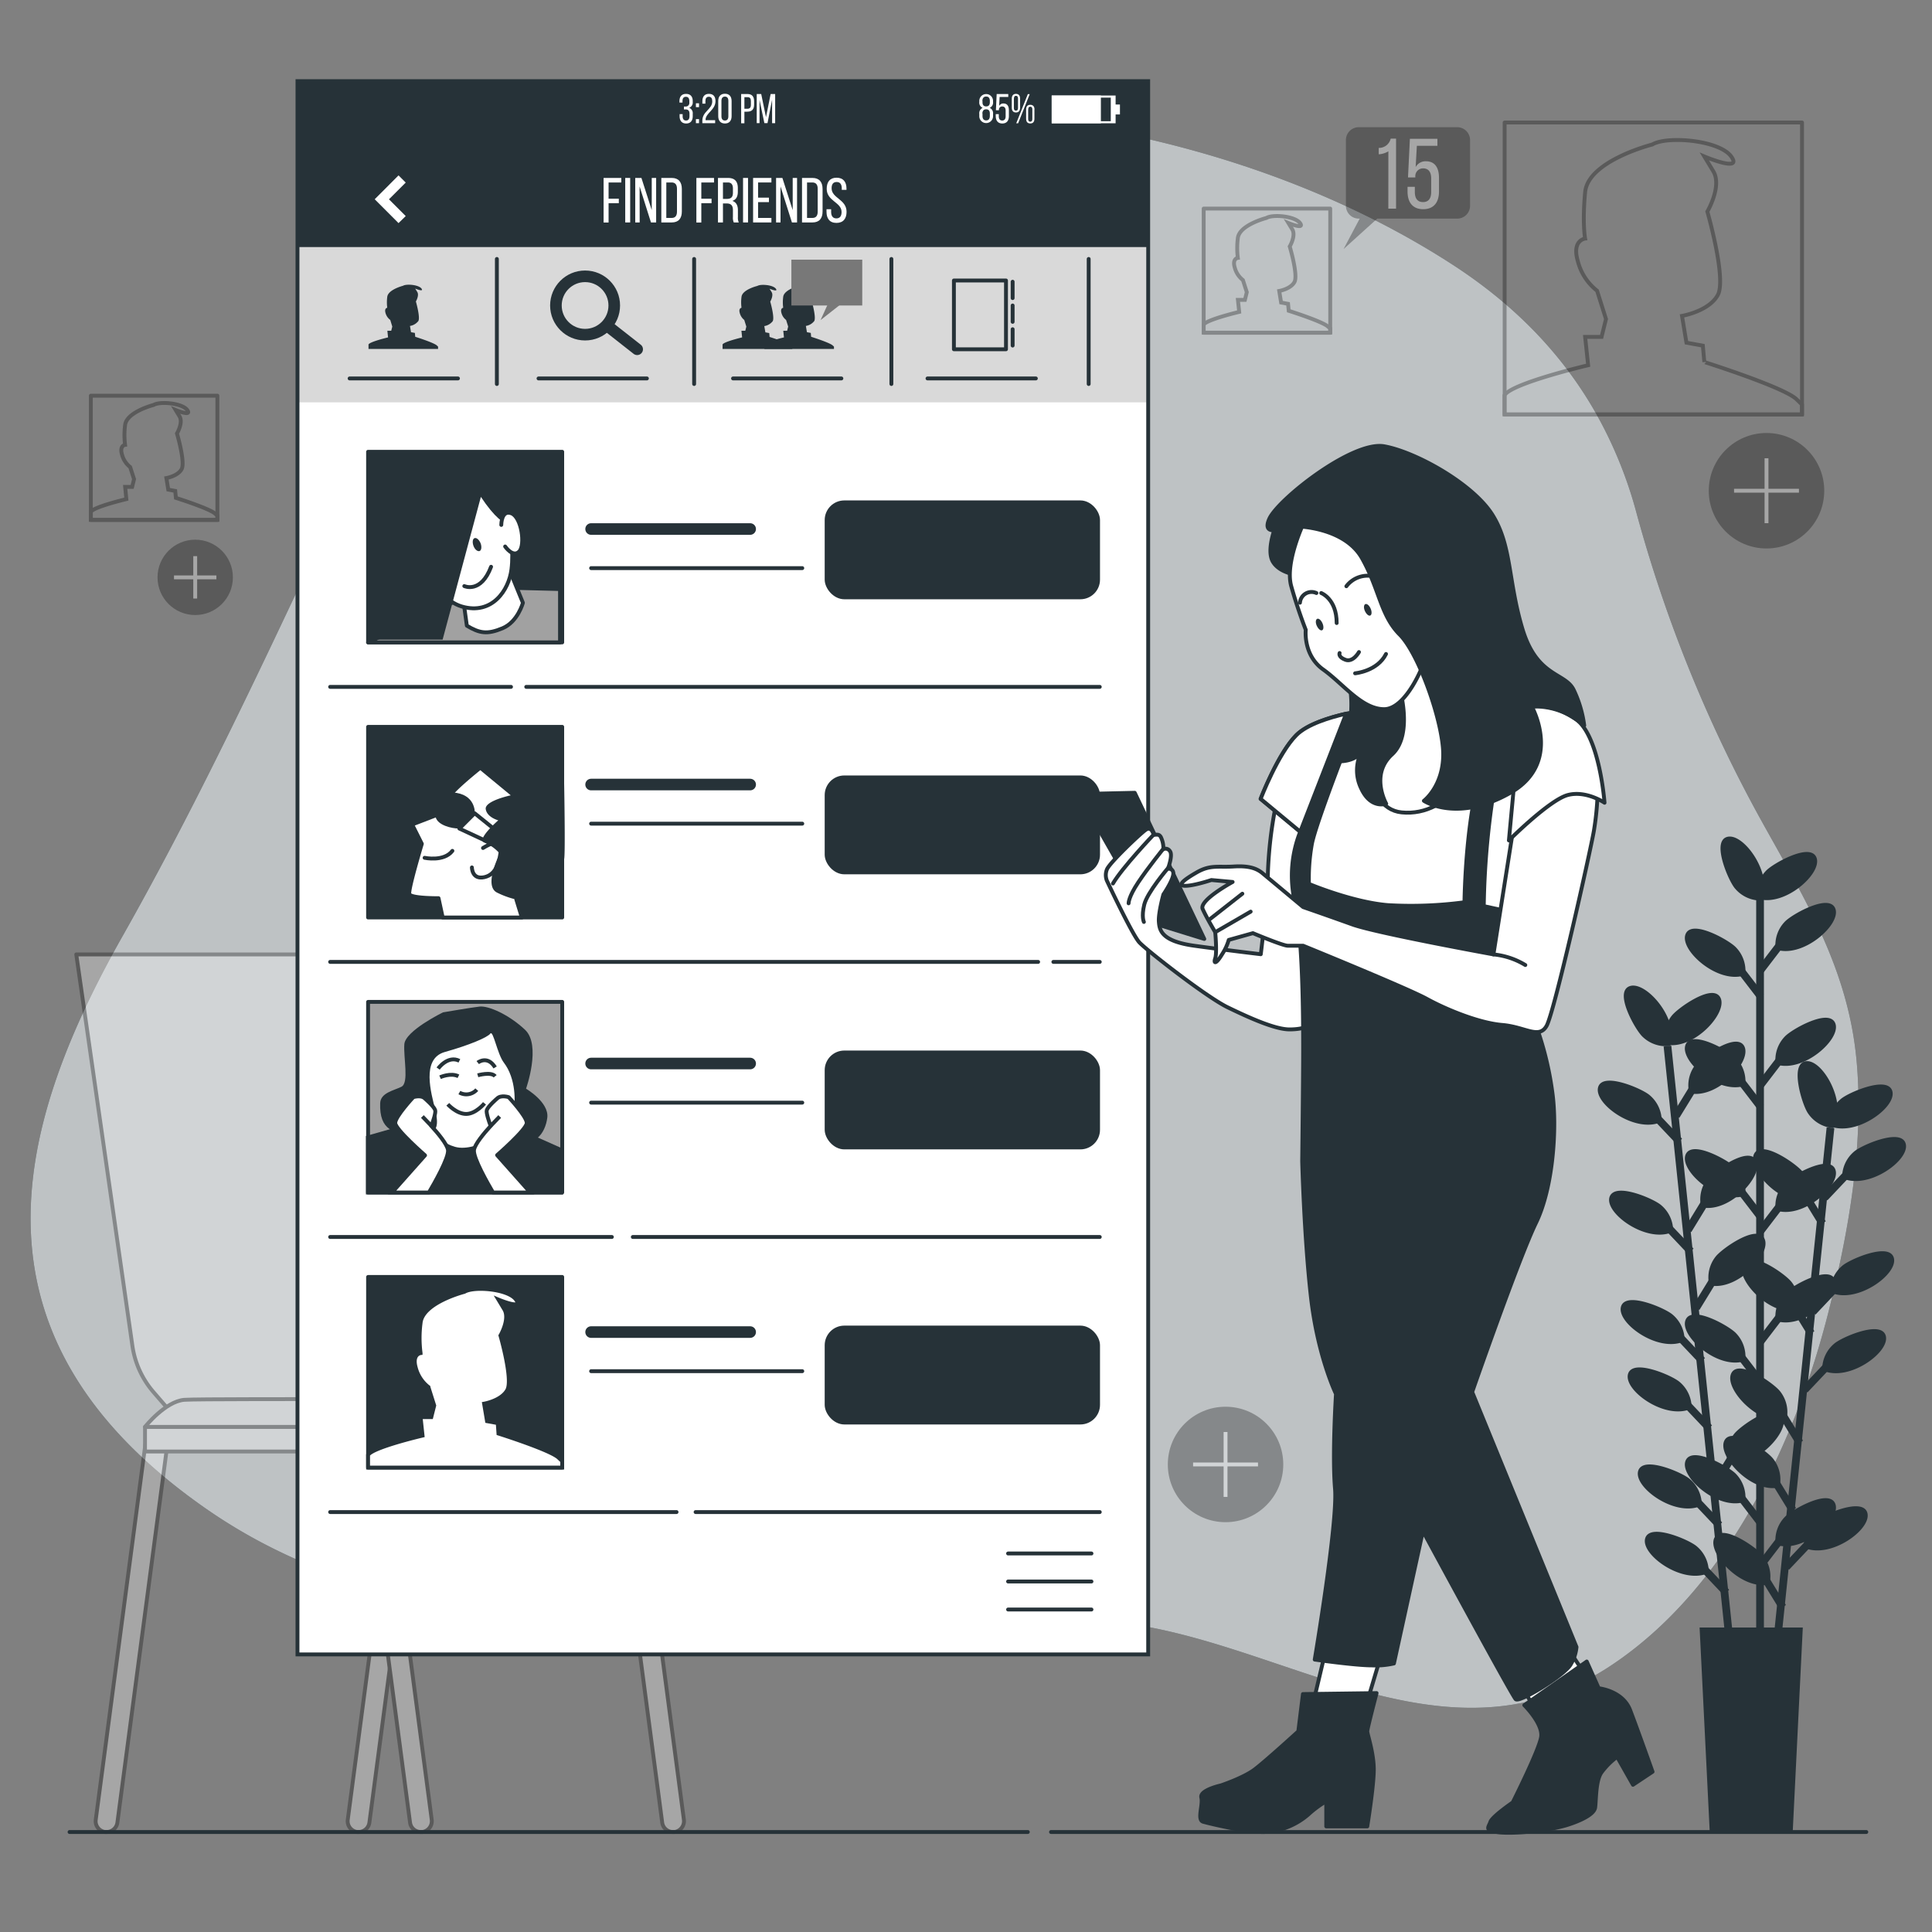<svg xmlns="http://www.w3.org/2000/svg" viewBox="0 0 500 500"><rect x="0" y="0" width="500" height="500" fill="#808080" stroke="none"/><g id="freepik--background-simple--inject-31"><path d="M412.22,105.56C403.33,90.43,390.89,78.05,375.16,68c-52.37-33.63-123.55-45.74-184.74-36.6-43.71,6.53-72.85,36.24-91.5,75-22,45.75-42,91.26-67.1,135.69C3,293-9.87,346,52.67,390c54.12,38.08,122,28.2,184,27,20.56-.4,41.27.28,61.5,4.26,40.2,7.9,79.24,36,118.78,9.76,30.05-19.95,47.75-57.64,56.33-91.78,5.11-20.34,9.13-42.79,7.23-64.39-2.07-23.66-13-41.48-24.21-61.63a359.15,359.15,0,0,1-32.78-80.48A110.36,110.36,0,0,0,412.22,105.56Z" style="fill:#263238"></path><path d="M412.22,105.56C403.33,90.43,390.89,78.05,375.16,68c-52.37-33.63-123.55-45.74-184.74-36.6-43.71,6.53-72.85,36.24-91.5,75-22,45.75-42,91.26-67.1,135.69C3,293-9.87,346,52.67,390c54.12,38.08,122,28.2,184,27,20.56-.4,41.27.28,61.5,4.26,40.2,7.9,79.24,36,118.78,9.76,30.05-19.95,47.75-57.64,56.33-91.78,5.11-20.34,9.13-42.79,7.23-64.39-2.07-23.66-13-41.48-24.21-61.63a359.15,359.15,0,0,1-32.78-80.48A110.36,110.36,0,0,0,412.22,105.56Z" style="fill:#fff;opacity:0.7"></path></g><g id="freepik--Plant--inject-31"><line x1="431.54" y1="270.73" x2="447.54" y2="424.02" style="fill:none;stroke:#263238;stroke-miterlimit:10;stroke-width:2px"></line><line x1="444.96" y1="394.69" x2="437.71" y2="387.03" style="fill:none;stroke:#263238;stroke-miterlimit:10;stroke-width:2px"></line><path d="M439.91,389.32a8.19,8.19,0,0,0-2.89-6.15c-1.86-1.66-11.66-5.78-12.59-2.33C423.42,384.59,433.45,392,439.91,389.32Z" style="fill:#263238;stroke:#263238;stroke-miterlimit:10"></path><line x1="439.91" y1="389.32" x2="430.58" y2="383.51" style="fill:none;stroke:#263238;stroke-miterlimit:10;stroke-width:0.5px"></line><line x1="446.78" y1="412.12" x2="439.52" y2="404.46" style="fill:none;stroke:#263238;stroke-miterlimit:10;stroke-width:2px"></line><path d="M441.73,406.75a8.2,8.2,0,0,0-2.89-6.15c-1.86-1.66-11.66-5.78-12.59-2.33C425.24,402,435.27,409.39,441.73,406.75Z" style="fill:#263238;stroke:#263238;stroke-miterlimit:10"></path><line x1="441.73" y1="406.75" x2="432.4" y2="400.94" style="fill:none;stroke:#263238;stroke-miterlimit:10;stroke-width:0.5px"></line><line x1="440.52" y1="352.15" x2="433.27" y2="344.49" style="fill:none;stroke:#263238;stroke-miterlimit:10;stroke-width:2px"></line><path d="M435.47,346.78a8.19,8.19,0,0,0-2.89-6.15c-1.86-1.66-11.66-5.78-12.59-2.33C419,342.05,429,349.42,435.47,346.78Z" style="fill:#263238;stroke:#263238;stroke-miterlimit:10"></path><line x1="435.47" y1="346.78" x2="426.14" y2="340.97" style="fill:none;stroke:#263238;stroke-miterlimit:10;stroke-width:0.5px"></line><line x1="442.34" y1="369.58" x2="435.09" y2="361.92" style="fill:none;stroke:#263238;stroke-miterlimit:10;stroke-width:2px"></line><path d="M437.29,364.21a8.2,8.2,0,0,0-2.89-6.15c-1.86-1.66-11.66-5.78-12.59-2.33C420.8,359.48,430.83,366.85,437.29,364.21Z" style="fill:#263238;stroke:#263238;stroke-miterlimit:10"></path><line x1="437.29" y1="364.21" x2="427.96" y2="358.4" style="fill:none;stroke:#263238;stroke-miterlimit:10;stroke-width:0.5px"></line><line x1="437.56" y1="323.83" x2="430.31" y2="316.17" style="fill:none;stroke:#263238;stroke-miterlimit:10;stroke-width:2px"></line><path d="M432.51,318.46a8.2,8.2,0,0,0-2.88-6.15C427.77,310.65,418,306.53,417,310,416,313.73,426.06,321.1,432.51,318.46Z" style="fill:#263238;stroke:#263238;stroke-miterlimit:10"></path><line x1="432.51" y1="318.46" x2="423.19" y2="312.65" style="fill:none;stroke:#263238;stroke-miterlimit:10;stroke-width:0.5px"></line><line x1="434.59" y1="295.39" x2="427.34" y2="287.73" style="fill:none;stroke:#263238;stroke-miterlimit:10;stroke-width:2px"></line><path d="M429.55,290a8.23,8.23,0,0,0-2.89-6.15c-1.86-1.66-11.66-5.79-12.59-2.34C413.06,285.29,423.09,292.66,429.55,290Z" style="fill:#263238;stroke:#263238;stroke-miterlimit:10"></path><line x1="429.55" y1="290.02" x2="420.22" y2="284.21" style="fill:none;stroke:#263238;stroke-miterlimit:10;stroke-width:0.5px"></line><line x1="443.74" y1="384.37" x2="449.25" y2="375.38" style="fill:none;stroke:#263238;stroke-miterlimit:10;stroke-width:2px"></line><path d="M447.57,378.08a8.2,8.2,0,0,1,1.56-6.61c1.47-2,10.21-8.07,11.83-4.89C462.72,370.05,454.43,379.33,447.57,378.08Z" style="fill:#263238;stroke:#263238;stroke-miterlimit:10"></path><line x1="447.57" y1="378.08" x2="455.97" y2="370.05" style="fill:none;stroke:#263238;stroke-miterlimit:10;stroke-width:0.5px"></line><line x1="438.95" y1="338.5" x2="444.47" y2="329.5" style="fill:none;stroke:#263238;stroke-miterlimit:10;stroke-width:2px"></line><path d="M442.78,332.2a8.2,8.2,0,0,1,1.56-6.61c1.48-2,10.21-8.07,11.83-4.88C457.94,324.17,449.65,333.45,442.78,332.2Z" style="fill:#263238;stroke:#263238;stroke-miterlimit:10"></path><line x1="442.78" y1="332.2" x2="451.18" y2="324.18" style="fill:none;stroke:#263238;stroke-miterlimit:10;stroke-width:0.5px"></line><line x1="436.85" y1="318.34" x2="442.36" y2="309.34" style="fill:none;stroke:#263238;stroke-miterlimit:10;stroke-width:2px"></line><path d="M440.68,312a8.22,8.22,0,0,1,1.55-6.61c1.48-2,10.22-8.07,11.84-4.88C455.83,304,447.54,313.29,440.68,312Z" style="fill:#263238;stroke:#263238;stroke-miterlimit:10"></path><line x1="440.68" y1="312.04" x2="449.08" y2="304.02" style="fill:none;stroke:#263238;stroke-miterlimit:10;stroke-width:0.5px"></line><line x1="433.76" y1="288.78" x2="439.28" y2="279.79" style="fill:none;stroke:#263238;stroke-miterlimit:10;stroke-width:2px"></line><path d="M437.59,282.49a8.23,8.23,0,0,1,1.56-6.62c1.48-2,10.21-8.06,11.83-4.88C452.75,274.45,444.46,283.74,437.59,282.49Z" style="fill:#263238;stroke:#263238;stroke-miterlimit:10"></path><line x1="437.59" y1="282.49" x2="445.99" y2="274.46" style="fill:none;stroke:#263238;stroke-miterlimit:10;stroke-width:0.5px"></line><path d="M431.4,269.88a8.2,8.2,0,0,1,1.56-6.61c1.48-2,10.21-8.07,11.83-4.88C446.56,261.85,438.27,271.13,431.4,269.88Z" style="fill:#263238;stroke:#263238;stroke-miterlimit:10"></path><line x1="431.4" y1="269.88" x2="439.8" y2="261.86" style="fill:none;stroke:#263238;stroke-miterlimit:10;stroke-width:0.5px"></line><path d="M431.89,270.23a8.22,8.22,0,0,1-6.41-2.24c-1.85-1.68-7-11-3.62-12.28C425.49,254.32,433.85,263.53,431.89,270.23Z" style="fill:#263238;stroke:#263238;stroke-miterlimit:10"></path><line x1="431.89" y1="270.23" x2="424.79" y2="261.04" style="fill:none;stroke:#263238;stroke-miterlimit:10;stroke-width:0.5px"></line><line x1="473.73" y1="291.84" x2="457.82" y2="445.14" style="fill:none;stroke:#263238;stroke-miterlimit:10;stroke-width:2px"></line><line x1="461.34" y1="415.9" x2="455.82" y2="406.92" style="fill:none;stroke:#263238;stroke-miterlimit:10;stroke-width:2px"></line><path d="M457.51,409.61A8.2,8.2,0,0,0,456,403c-1.48-2-10.22-8.06-11.84-4.87C442.35,401.59,450.64,410.87,457.51,409.61Z" style="fill:#263238;stroke:#263238;stroke-miterlimit:10"></path><line x1="457.51" y1="409.61" x2="449.58" y2="402.01" style="fill:none;stroke:#263238;stroke-miterlimit:10;stroke-width:0.5px"></line><line x1="465.76" y1="373.36" x2="460.24" y2="364.37" style="fill:none;stroke:#263238;stroke-miterlimit:10;stroke-width:2px"></line><path d="M461.92,367.07a8.2,8.2,0,0,0-1.56-6.61c-1.48-2-10.22-8.06-11.84-4.88C446.76,359.05,455.06,368.32,461.92,367.07Z" style="fill:#263238;stroke:#263238;stroke-miterlimit:10"></path><line x1="461.92" y1="367.07" x2="453.99" y2="359.46" style="fill:none;stroke:#263238;stroke-miterlimit:10;stroke-width:0.5px"></line><line x1="463.95" y1="390.8" x2="458.43" y2="381.81" style="fill:none;stroke:#263238;stroke-miterlimit:10;stroke-width:2px"></line><path d="M460.11,384.51a8.22,8.22,0,0,0-1.56-6.62c-1.48-2-10.21-8.06-11.83-4.87C445,376.48,453.25,385.76,460.11,384.51Z" style="fill:#263238;stroke:#263238;stroke-miterlimit:10"></path><line x1="460.11" y1="384.51" x2="452.18" y2="376.9" style="fill:none;stroke:#263238;stroke-miterlimit:10;stroke-width:0.5px"></line><line x1="468.7" y1="345.04" x2="463.18" y2="336.05" style="fill:none;stroke:#263238;stroke-miterlimit:10;stroke-width:2px"></line><path d="M464.86,338.75a8.2,8.2,0,0,0-1.56-6.61c-1.48-2-10.22-8.06-11.84-4.88C449.7,330.73,458,340,464.86,338.75Z" style="fill:#263238;stroke:#263238;stroke-miterlimit:10"></path><line x1="464.86" y1="338.75" x2="456.93" y2="331.14" style="fill:none;stroke:#263238;stroke-miterlimit:10;stroke-width:0.5px"></line><line x1="471.65" y1="316.6" x2="466.13" y2="307.61" style="fill:none;stroke:#263238;stroke-miterlimit:10;stroke-width:2px"></line><path d="M467.81,310.31a8.22,8.22,0,0,0-1.56-6.62c-1.48-2-10.22-8.06-11.84-4.87C452.65,302.28,461,311.56,467.81,310.31Z" style="fill:#263238;stroke:#263238;stroke-miterlimit:10"></path><line x1="467.81" y1="310.31" x2="459.88" y2="302.7" style="fill:none;stroke:#263238;stroke-miterlimit:10;stroke-width:0.5px"></line><line x1="462.27" y1="405.56" x2="469.52" y2="397.9" style="fill:none;stroke:#263238;stroke-miterlimit:10;stroke-width:2px"></line><path d="M467.32,400.19A8.2,8.2,0,0,1,470.2,394c1.86-1.67,11.66-5.79,12.59-2.34C483.8,395.45,473.78,402.83,467.32,400.19Z" style="fill:#263238;stroke:#263238;stroke-miterlimit:10"></path><line x1="467.32" y1="400.19" x2="477.19" y2="394.07" style="fill:none;stroke:#263238;stroke-miterlimit:10;stroke-width:0.5px"></line><line x1="467.03" y1="359.68" x2="474.28" y2="352.02" style="fill:none;stroke:#263238;stroke-miterlimit:10;stroke-width:2px"></line><path d="M472.08,354.31a8.2,8.2,0,0,1,2.88-6.15c1.86-1.66,11.66-5.79,12.59-2.34C488.56,349.57,478.54,357,472.08,354.31Z" style="fill:#263238;stroke:#263238;stroke-miterlimit:10"></path><line x1="472.08" y1="354.31" x2="481.95" y2="348.19" style="fill:none;stroke:#263238;stroke-miterlimit:10;stroke-width:0.5px"></line><line x1="469.13" y1="339.52" x2="476.37" y2="331.85" style="fill:none;stroke:#263238;stroke-miterlimit:10;stroke-width:2px"></line><path d="M474.17,334.15a8.2,8.2,0,0,1,2.88-6.15c1.86-1.67,11.66-5.79,12.59-2.34C490.65,329.41,480.63,336.79,474.17,334.15Z" style="fill:#263238;stroke:#263238;stroke-miterlimit:10"></path><line x1="474.17" y1="334.15" x2="484.04" y2="328.03" style="fill:none;stroke:#263238;stroke-miterlimit:10;stroke-width:0.5px"></line><line x1="472.19" y1="309.96" x2="479.44" y2="302.3" style="fill:none;stroke:#263238;stroke-miterlimit:10;stroke-width:2px"></line><path d="M477.24,304.59a8.21,8.21,0,0,1,2.88-6.15c1.86-1.66,11.66-5.79,12.59-2.34C493.72,299.85,483.7,307.23,477.24,304.59Z" style="fill:#263238;stroke:#263238;stroke-miterlimit:10"></path><line x1="477.24" y1="304.59" x2="487.11" y2="298.47" style="fill:none;stroke:#263238;stroke-miterlimit:10;stroke-width:0.5px"></line><path d="M473.78,291a8.21,8.21,0,0,1,2.88-6.15c1.86-1.66,11.65-5.79,12.59-2.34C490.26,286.24,480.24,293.62,473.78,291Z" style="fill:#263238;stroke:#263238;stroke-miterlimit:10"></path><line x1="473.78" y1="290.98" x2="483.65" y2="284.86" style="fill:none;stroke:#263238;stroke-miterlimit:10;stroke-width:0.5px"></line><path d="M474.18,291.42a8.19,8.19,0,0,1-5.82-3.51c-1.46-2-4.53-12.2-1-12.76C471.19,274.53,477.48,285.28,474.18,291.42Z" style="fill:#263238;stroke:#263238;stroke-miterlimit:10"></path><line x1="474.18" y1="291.42" x2="469.12" y2="280.96" style="fill:none;stroke:#263238;stroke-miterlimit:10;stroke-width:0.5px"></line><line x1="455.5" y1="229.42" x2="455.5" y2="423.28" style="fill:none;stroke:#263238;stroke-miterlimit:10;stroke-width:2px"></line><line x1="455.66" y1="394.13" x2="449.24" y2="385.76" style="fill:none;stroke:#263238;stroke-miterlimit:10;stroke-width:2px"></line><path d="M451.19,388.27a8.21,8.21,0,0,0-2.23-6.42c-1.68-1.85-11-7-12.28-3.63C435.29,381.85,444.5,390.22,451.19,388.27Z" style="fill:#263238;stroke:#263238;stroke-miterlimit:10"></path><line x1="451.19" y1="388.27" x2="442.52" y2="381.52" style="fill:none;stroke:#263238;stroke-miterlimit:10;stroke-width:0.5px"></line><line x1="455.66" y1="357.7" x2="449.24" y2="349.33" style="fill:none;stroke:#263238;stroke-miterlimit:10;stroke-width:2px"></line><path d="M451.19,351.84a8.21,8.21,0,0,0-2.23-6.42c-1.68-1.85-11-7-12.28-3.63C435.29,345.42,444.5,353.79,451.19,351.84Z" style="fill:#263238;stroke:#263238;stroke-miterlimit:10"></path><line x1="451.19" y1="351.84" x2="442.52" y2="345.09" style="fill:none;stroke:#263238;stroke-miterlimit:10;stroke-width:0.5px"></line><line x1="455.66" y1="314.93" x2="449.24" y2="306.56" style="fill:none;stroke:#263238;stroke-miterlimit:10;stroke-width:2px"></line><path d="M451.19,309.07a8.21,8.21,0,0,0-2.23-6.42c-1.68-1.85-11-7-12.28-3.63C435.29,302.65,444.5,311,451.19,309.07Z" style="fill:#263238;stroke:#263238;stroke-miterlimit:10"></path><line x1="451.19" y1="309.07" x2="442.52" y2="302.32" style="fill:none;stroke:#263238;stroke-miterlimit:10;stroke-width:0.5px"></line><line x1="455.66" y1="286.45" x2="449.24" y2="278.08" style="fill:none;stroke:#263238;stroke-miterlimit:10;stroke-width:2px"></line><path d="M451.19,280.59a8.19,8.19,0,0,0-2.23-6.41c-1.68-1.85-11-7-12.28-3.63C435.29,274.18,444.5,282.55,451.19,280.59Z" style="fill:#263238;stroke:#263238;stroke-miterlimit:10"></path><line x1="451.19" y1="280.59" x2="442.52" y2="273.85" style="fill:none;stroke:#263238;stroke-miterlimit:10;stroke-width:0.5px"></line><line x1="455.66" y1="257.86" x2="449.24" y2="249.49" style="fill:none;stroke:#263238;stroke-miterlimit:10;stroke-width:2px"></line><path d="M451.19,252a8.21,8.21,0,0,0-2.23-6.42c-1.68-1.85-11-7-12.28-3.63C435.29,245.58,444.5,254,451.19,252Z" style="fill:#263238;stroke:#263238;stroke-miterlimit:10"></path><line x1="451.19" y1="252" x2="442.52" y2="245.25" style="fill:none;stroke:#263238;stroke-miterlimit:10;stroke-width:0.5px"></line><line x1="455.52" y1="405.25" x2="461.93" y2="396.88" style="fill:none;stroke:#263238;stroke-miterlimit:10;stroke-width:2px"></line><path d="M460,399.39a8.21,8.21,0,0,1,2.23-6.42c1.68-1.84,11-7,12.28-3.62C475.89,393,466.68,401.35,460,399.39Z" style="fill:#263238;stroke:#263238;stroke-miterlimit:10"></path><line x1="459.98" y1="399.39" x2="469.17" y2="392.28" style="fill:none;stroke:#263238;stroke-miterlimit:10;stroke-width:0.5px"></line><line x1="455.52" y1="347.31" x2="461.93" y2="338.94" style="fill:none;stroke:#263238;stroke-miterlimit:10;stroke-width:2px"></line><path d="M460,341.45a8.21,8.21,0,0,1,2.23-6.42c1.68-1.84,11-7,12.28-3.62C475.89,335,466.68,343.41,460,341.45Z" style="fill:#263238;stroke:#263238;stroke-miterlimit:10"></path><line x1="459.98" y1="341.45" x2="469.17" y2="334.34" style="fill:none;stroke:#263238;stroke-miterlimit:10;stroke-width:0.5px"></line><line x1="455.52" y1="318.72" x2="461.93" y2="310.34" style="fill:none;stroke:#263238;stroke-miterlimit:10;stroke-width:2px"></line><path d="M460,312.86a8.21,8.21,0,0,1,2.23-6.42c1.68-1.85,11-7,12.28-3.63C475.89,306.44,466.68,314.81,460,312.86Z" style="fill:#263238;stroke:#263238;stroke-miterlimit:10"></path><line x1="459.98" y1="312.86" x2="469.17" y2="305.74" style="fill:none;stroke:#263238;stroke-miterlimit:10;stroke-width:0.5px"></line><line x1="455.52" y1="280.92" x2="461.93" y2="272.55" style="fill:none;stroke:#263238;stroke-miterlimit:10;stroke-width:2px"></line><path d="M460,275.06a8.21,8.21,0,0,1,2.23-6.42c1.68-1.85,11-7,12.28-3.63C475.89,268.64,466.68,277,460,275.06Z" style="fill:#263238;stroke:#263238;stroke-miterlimit:10"></path><line x1="459.98" y1="275.06" x2="469.17" y2="267.95" style="fill:none;stroke:#263238;stroke-miterlimit:10;stroke-width:0.5px"></line><line x1="455.52" y1="251.2" x2="461.93" y2="242.83" style="fill:none;stroke:#263238;stroke-miterlimit:10;stroke-width:2px"></line><path d="M460,245.34a8.21,8.21,0,0,1,2.23-6.42c1.68-1.84,11-7,12.28-3.62C475.89,238.92,466.68,247.29,460,245.34Z" style="fill:#263238;stroke:#263238;stroke-miterlimit:10"></path><line x1="459.98" y1="245.34" x2="469.17" y2="238.23" style="fill:none;stroke:#263238;stroke-miterlimit:10;stroke-width:0.5px"></line><path d="M455.13,232.16a8.21,8.21,0,0,1,2.23-6.42c1.68-1.84,11-7,12.28-3.62C471,225.74,461.83,234.12,455.13,232.16Z" style="fill:#263238;stroke:#263238;stroke-miterlimit:10"></path><line x1="455.13" y1="232.16" x2="464.32" y2="225.05" style="fill:none;stroke:#263238;stroke-miterlimit:10;stroke-width:0.5px"></line><path d="M455.58,232.56a8.22,8.22,0,0,1-6.15-2.9c-1.66-1.86-5.77-11.66-2.32-12.59C450.86,216.07,458.22,226.1,455.58,232.56Z" style="fill:#263238;stroke:#263238;stroke-miterlimit:10"></path><line x1="455.58" y1="232.56" x2="449.47" y2="222.68" style="fill:none;stroke:#263238;stroke-miterlimit:10;stroke-width:0.5px"></line><polygon points="463.48 473.55 442.95 473.55 440.38 421.7 466.04 421.7 463.48 473.55" style="fill:#263238;stroke:#263238;stroke-miterlimit:10"></polygon></g><g id="freepik--Chair--inject-31"><g style="opacity:0.3"><path d="M27.58,474.12l-.37,0a2.82,2.82,0,0,1-2.43-3.17l13-98.34a2.82,2.82,0,0,1,5.6.74l-13,98.34A2.82,2.82,0,0,1,27.58,474.12Z" style="fill:#fff;stroke:#000;stroke-linecap:round;stroke-linejoin:round"></path><path d="M92.84,474.12l-.37,0A2.84,2.84,0,0,1,90,470.93l13-98.34a2.82,2.82,0,0,1,5.6.74l-13,98.34A2.82,2.82,0,0,1,92.84,474.12Z" style="fill:#fff;stroke:#000;stroke-linecap:round;stroke-linejoin:round"></path><path d="M91,247H19.74l14.5,101.14a23.46,23.46,0,0,0,5.53,12.19l3.62,4.18,71.26-1.89h0A158.18,158.18,0,0,1,100,313.56Z" style="fill:#fff;stroke:#000;stroke-linecap:round;stroke-linejoin:round"></path><path d="M174.18,474.12l.38,0a2.84,2.84,0,0,0,2.43-3.17l-13-98.34a2.83,2.83,0,0,0-5.61.74l13,98.34A2.81,2.81,0,0,0,174.18,474.12Z" style="fill:#fff;stroke:#000;stroke-linecap:round;stroke-linejoin:round"></path><path d="M108.92,474.12l.38,0a2.84,2.84,0,0,0,2.43-3.17l-13-98.34a2.83,2.83,0,0,0-5.61.74l13,98.34A2.81,2.81,0,0,0,108.92,474.12Z" style="fill:#fff;stroke:#000;stroke-linecap:round;stroke-linejoin:round"></path><rect x="37.53" y="369.27" width="131.29" height="6.37" style="fill:#fff;stroke:#000;stroke-linecap:round;stroke-linejoin:round"></rect><rect x="99.14" y="369.27" width="69.69" height="6.37" style="fill:#fff;stroke:#000;stroke-linecap:round;stroke-linejoin:round"></rect><path d="M37.53,369.27s5.24-6.59,10.16-7,109.06,0,112.64,0,8.49,7,8.49,7Z" style="fill:#fff;stroke:#000;stroke-linecap:round;stroke-linejoin:round"></path></g></g><g id="freepik--Screen--inject-31"><rect x="76.99" y="21" width="220.16" height="407.16" style="fill:#fff"></rect><rect x="76.99" y="21" width="220.16" height="83.13" style="opacity:0.15"></rect><rect x="76.99" y="21" width="220.16" height="42.94" style="fill:#263238"></rect><rect x="213.43" y="129.51" width="71.25" height="25.58" rx="5.08" style="fill:#263238"></rect><path d="M227.88,145l-.35,1.82h-.93l1.73-9.05h1.46l1.73,9.05h-1l-.35-1.82Zm.13-.87h2l-1-5.22Z" style="fill:#263238"></path><path d="M234.44,137.73c1.41,0,2.05.85,2.05,2.25v4.57c0,1.38-.64,2.23-2.05,2.23h-2.12v-9.05Zm0,8.13c.73,0,1.08-.45,1.08-1.28v-4.65c0-.83-.35-1.28-1.09-1.28h-1.09v7.21Z" style="fill:#263238"></path><path d="M239.56,137.73c1.41,0,2.06.85,2.06,2.25v4.57c0,1.38-.65,2.23-2.06,2.23h-2.12v-9.05Zm0,8.13c.72,0,1.07-.45,1.07-1.28v-4.65c0-.83-.35-1.28-1.08-1.28h-1.09v7.21Z" style="fill:#263238"></path><path d="M247.66,142v.91h-2.08v3.92h-1v-9.05h3.6v.92h-2.59V142Z" style="fill:#263238"></path><path d="M251,137.73c1.42,0,2,.72,2,2.07v.73a1.7,1.7,0,0,1-1.13,1.87c.83.24,1.14.92,1.14,1.89v1.41a2.34,2.34,0,0,0,.18,1.08h-1a2.45,2.45,0,0,1-.17-1.1v-1.42c0-1-.48-1.34-1.32-1.34H250v3.86h-1v-9.05Zm-.26,4.27c.8,0,1.28-.26,1.28-1.24v-.87c0-.82-.29-1.24-1-1.24h-1V142Z" style="fill:#263238"></path><path d="M255.08,137.73v9.05h-1v-9.05Z" style="fill:#263238"></path><path d="M259.34,141.74v.9h-2.21v3.22h2.71v.92h-3.72v-9.05h3.72v.92h-2.71v3.09Z" style="fill:#263238"></path><path d="M261.67,146.78h-.91v-9.05h1.29l2.09,6.54v-6.54H265v9.05h-1l-2.32-7.32Z" style="fill:#263238"></path><path d="M268.19,137.73c1.41,0,2.06.85,2.06,2.25v4.57c0,1.38-.65,2.23-2.06,2.23h-2.12v-9.05Zm0,8.13c.72,0,1.07-.45,1.07-1.28v-4.65c0-.83-.35-1.28-1.08-1.28h-1.09v7.21Z" style="fill:#263238"></path><line x1="136.19" y1="177.76" x2="284.62" y2="177.76" style="fill:none;stroke:#263238;stroke-linecap:round;stroke-linejoin:round"></line><line x1="85.44" y1="177.76" x2="132.25" y2="177.76" style="fill:none;stroke:#263238;stroke-linecap:round;stroke-linejoin:round"></line><rect x="213.43" y="200.69" width="71.25" height="25.58" rx="5.08" style="fill:#263238"></rect><path d="M227.88,216.15l-.35,1.82h-.93l1.73-9.06h1.46l1.73,9.06h-1l-.35-1.82Zm.13-.87h2l-1-5.23Z" style="fill:#263238"></path><path d="M234.44,208.91c1.41,0,2.05.86,2.05,2.26v4.56c0,1.39-.64,2.24-2.05,2.24h-2.12v-9.06Zm0,8.14c.73,0,1.08-.45,1.08-1.28v-4.66c0-.82-.35-1.28-1.09-1.28h-1.09v7.22Z" style="fill:#263238"></path><path d="M239.56,208.91c1.41,0,2.06.86,2.06,2.26v4.56c0,1.39-.65,2.24-2.06,2.24h-2.12v-9.06Zm0,8.14c.72,0,1.07-.45,1.07-1.28v-4.66c0-.82-.35-1.28-1.08-1.28h-1.09v7.22Z" style="fill:#263238"></path><path d="M247.66,213.13v.92h-2.08V218h-1v-9.06h3.6v.92h-2.59v3.3Z" style="fill:#263238"></path><path d="M251,208.91c1.42,0,2,.73,2,2.07v.74c0,1-.35,1.62-1.13,1.86.83.25,1.14.92,1.14,1.89v1.41a2.39,2.39,0,0,0,.18,1.09h-1a2.45,2.45,0,0,1-.17-1.1v-1.42c0-1-.48-1.35-1.32-1.35H250V218h-1v-9.06Zm-.26,4.27c.8,0,1.28-.25,1.28-1.24v-.87c0-.81-.29-1.24-1-1.24h-1v3.35Z" style="fill:#263238"></path><path d="M255.08,208.91V218h-1v-9.06Z" style="fill:#263238"></path><path d="M259.34,212.93v.9h-2.21v3.22h2.71V218h-3.72v-9.06h3.72v.92h-2.71v3.1Z" style="fill:#263238"></path><path d="M261.67,218h-.91v-9.06h1.29l2.09,6.55v-6.55H265V218h-1l-2.32-7.32Z" style="fill:#263238"></path><path d="M268.19,208.91c1.41,0,2.06.86,2.06,2.26v4.56c0,1.39-.65,2.24-2.06,2.24h-2.12v-9.06Zm0,8.14c.72,0,1.07-.45,1.07-1.28v-4.66c0-.82-.35-1.28-1.08-1.28h-1.09v7.22Z" style="fill:#263238"></path><line x1="272.61" y1="248.94" x2="284.62" y2="248.94" style="fill:none;stroke:#263238;stroke-linecap:round;stroke-linejoin:round"></line><line x1="85.44" y1="248.94" x2="268.67" y2="248.94" style="fill:none;stroke:#263238;stroke-linecap:round;stroke-linejoin:round"></line><rect x="95.26" y="259.29" width="50.24" height="49.33" style="fill:#a1a1a1;stroke:#263238;stroke-linecap:round;stroke-linejoin:round"></rect><rect x="213.43" y="271.88" width="71.25" height="25.58" rx="5.08" style="fill:#263238"></rect><path d="M227.88,287.33l-.35,1.83h-.93l1.73-9.06h1.46l1.73,9.06h-1l-.35-1.83Zm.13-.86h2l-1-5.23Z" style="fill:#263238"></path><path d="M234.44,280.1c1.41,0,2.05.85,2.05,2.25v4.57c0,1.38-.64,2.24-2.05,2.24h-2.12V280.1Zm0,8.14c.73,0,1.08-.46,1.08-1.28V282.3c0-.83-.35-1.28-1.09-1.28h-1.09v7.22Z" style="fill:#263238"></path><path d="M239.56,280.1c1.41,0,2.06.85,2.06,2.25v4.57c0,1.38-.65,2.24-2.06,2.24h-2.12V280.1Zm0,8.14c.72,0,1.07-.46,1.07-1.28V282.3c0-.83-.35-1.28-1.08-1.28h-1.09v7.22Z" style="fill:#263238"></path><path d="M247.66,284.32v.92h-2.08v3.92h-1V280.1h3.6V281h-2.59v3.3Z" style="fill:#263238"></path><path d="M251,280.1c1.42,0,2,.73,2,2.07v.74c0,1-.35,1.62-1.13,1.86.83.25,1.14.92,1.14,1.89v1.41a2.39,2.39,0,0,0,.18,1.09h-1a2.45,2.45,0,0,1-.17-1.1v-1.43c0-1-.48-1.34-1.32-1.34H250v3.87h-1V280.1Zm-.26,4.27c.8,0,1.28-.26,1.28-1.24v-.87c0-.81-.29-1.24-1-1.24h-1v3.35Z" style="fill:#263238"></path><path d="M255.08,280.1v9.06h-1V280.1Z" style="fill:#263238"></path><path d="M259.34,284.11V285h-2.21v3.22h2.71v.92h-3.72V280.1h3.72V281h-2.71v3.09Z" style="fill:#263238"></path><path d="M261.67,289.16h-.91V280.1h1.29l2.09,6.55V280.1H265v9.06h-1l-2.32-7.33Z" style="fill:#263238"></path><path d="M268.19,280.1c1.41,0,2.06.85,2.06,2.25v4.57c0,1.38-.65,2.24-2.06,2.24h-2.12V280.1Zm0,8.14c.72,0,1.07-.46,1.07-1.28V282.3c0-.83-.35-1.28-1.08-1.28h-1.09v7.22Z" style="fill:#263238"></path><line x1="163.77" y1="320.13" x2="284.62" y2="320.13" style="fill:none;stroke:#263238;stroke-linecap:round;stroke-linejoin:round"></line><line x1="85.44" y1="320.13" x2="158.35" y2="320.13" style="fill:none;stroke:#263238;stroke-linecap:round;stroke-linejoin:round"></line><rect x="95.26" y="330.48" width="50.24" height="49.32" style="fill:#263238;stroke:#263238;stroke-linecap:round;stroke-linejoin:round"></rect><rect x="213.43" y="343.07" width="71.25" height="25.58" rx="5.08" style="fill:#263238"></rect><path d="M227.88,358.52l-.35,1.82h-.93l1.73-9h1.46l1.73,9h-1l-.35-1.82Zm.13-.87h2l-1-5.22Z" style="fill:#263238"></path><path d="M234.44,351.29c1.41,0,2.05.85,2.05,2.25v4.57c0,1.38-.64,2.23-2.05,2.23h-2.12v-9Zm0,8.13c.73,0,1.08-.45,1.08-1.28v-4.65c0-.83-.35-1.28-1.09-1.28h-1.09v7.21Z" style="fill:#263238"></path><path d="M239.56,351.29c1.41,0,2.06.85,2.06,2.25v4.57c0,1.38-.65,2.23-2.06,2.23h-2.12v-9Zm0,8.13c.72,0,1.07-.45,1.07-1.28v-4.65c0-.83-.35-1.28-1.08-1.28h-1.09v7.21Z" style="fill:#263238"></path><path d="M247.66,355.51v.91h-2.08v3.92h-1v-9h3.6v.92h-2.59v3.3Z" style="fill:#263238"></path><path d="M251,351.29c1.42,0,2,.72,2,2.07v.73a1.7,1.7,0,0,1-1.13,1.87c.83.24,1.14.92,1.14,1.89v1.41a2.34,2.34,0,0,0,.18,1.08h-1a2.45,2.45,0,0,1-.17-1.1v-1.42c0-1-.48-1.34-1.32-1.34H250v3.86h-1v-9Zm-.26,4.27c.8,0,1.28-.26,1.28-1.24v-.87c0-.82-.29-1.24-1-1.24h-1v3.35Z" style="fill:#263238"></path><path d="M255.08,351.29v9h-1v-9Z" style="fill:#263238"></path><path d="M259.34,355.3v.9h-2.21v3.22h2.71v.92h-3.72v-9h3.72v.92h-2.71v3.09Z" style="fill:#263238"></path><path d="M261.67,360.34h-.91v-9h1.29l2.09,6.54v-6.54H265v9h-1L261.67,353Z" style="fill:#263238"></path><path d="M268.19,351.29c1.41,0,2.06.85,2.06,2.25v4.57c0,1.38-.65,2.23-2.06,2.23h-2.12v-9Zm0,8.13c.72,0,1.07-.45,1.07-1.28v-4.65c0-.83-.35-1.28-1.08-1.28h-1.09v7.21Z" style="fill:#263238"></path><line x1="180.02" y1="391.32" x2="284.62" y2="391.32" style="fill:none;stroke:#263238;stroke-linecap:round;stroke-linejoin:round"></line><line x1="85.44" y1="391.32" x2="175.09" y2="391.32" style="fill:none;stroke:#263238;stroke-linecap:round;stroke-linejoin:round"></line><rect x="95.26" y="116.92" width="50.24" height="49.33" style="fill:#263238;stroke:#263238;stroke-linecap:round;stroke-linejoin:round"></rect><polygon points="133.59 152.16 144.93 152.45 144.93 166.25 95.26 166.25 119.83 154.65 133.59 152.16" style="fill:#a1a1a1;stroke:#263238;stroke-linecap:round;stroke-linejoin:round"></polygon><path d="M131,145.41,135.33,156s-1.32,4.94-5.27,6.59-5.94,1.32-9.24-.66l-1-7.25S130.39,152.34,131,145.41Z" style="fill:#fff;stroke:#263238;stroke-linecap:round;stroke-linejoin:round"></path><path d="M114.88,123.64s-8.24,1.32-9.23,8.58,5.94,22.43,13.85,24.74,12.2-4.29,12.86-9.57c1.2-9.53-3-21.11-6.92-23.09S114.88,123.64,114.88,123.64Z" style="fill:#fff;stroke:#263238;stroke-linecap:round;stroke-linejoin:round"></path><path d="M124.45,128.59l-9.9,36.94H96.08s5-32.32,10.89-39.25,16.49-5.93,20.45-4S134,134.86,134,134.86,131.7,139.48,124.45,128.59Z" style="fill:#263238"></path><path d="M129.73,135.85s0-4,2.63-3,3.63,8.25,2,9.89-3.63-1.31-3.63-1.31" style="fill:#fff;stroke:#263238;stroke-linecap:round;stroke-linejoin:round"></path><path d="M124.39,140.62c.34.94.2,1.86-.31,2s-1.21-.42-1.55-1.36-.21-1.86.31-2S124,139.68,124.39,140.62Z" style="fill:#263238"></path><path d="M120.16,151.68s4.29,2,6.93-5" style="fill:none;stroke:#263238;stroke-linecap:round;stroke-linejoin:round"></path><rect x="95.26" y="188.11" width="50.24" height="49.33" style="fill:#263238;stroke:#263238;stroke-linecap:round;stroke-linejoin:round"></rect><path d="M123.91,199s-7.19,5.75-7.55,7.19a18.39,18.39,0,0,0-.36,3.59l-9.34,3.6,2.51,5s-3.59,11.87-3.23,13,7.55,1.07,7.55,1.07l1.08,5h20.49l-1.44-4.68s11.51-9.34,11.87-10.42,0-20.14,0-20.14-19.42-12.58-23.37-9.7S123.91,199,123.91,199Z" style="fill:#fff;stroke:#263238;stroke-linecap:round;stroke-linejoin:round"></path><path d="M117.08,205.08s-5.75,1.44-4.31,6.47c.57,2,4,2.88,6.11,2.88s4-4,4-4S123.19,205.44,117.08,205.08Z" style="fill:#263238"></path><polygon points="122.83 210.47 133.98 219.46 130.75 223.06 129.31 222.7 129.67 219.46 118.88 214.43 122.83 210.47" style="fill:#fff;stroke:#263238;stroke-linecap:round;stroke-linejoin:round"></polygon><path d="M125,219.46s5-3.23,4.68,0-1.08,6.83-4.32,7.55-3.23-2.52-3.23-2.52" style="fill:#fff;stroke:#263238;stroke-linecap:round;stroke-linejoin:round"></path><path d="M123.91,199l8.27,6.83s-6.83,1.44-6.47,3.59,3.24,2.88,3.24,2.88-5.76,5-3.6,5.75a10.49,10.49,0,0,1,4,2.88s-4.32,8.27-.72,10.07a22.64,22.64,0,0,0,6.83,2.15l10.07-10.78V202.2s-19.06-13.66-24.09-11.5S120.68,197.53,123.91,199Z" style="fill:#263238"></path><path d="M109.89,222s5,1.08,7.19-1.8" style="fill:#fff;stroke:#263238;stroke-linecap:round;stroke-linejoin:round"></path><polygon points="121.31 286.95 95.2 294.38 95.2 308.62 145.2 308.62 145.2 297.62 121.31 286.95" style="fill:#263238;stroke:#263238;stroke-miterlimit:10"></polygon><path d="M125,265.62s-7.67-3-13,1-5.34,14-4.67,18.33,4.33,10.67,10.33,12.34,16.67-5.33,16.67-10.67S136,265.62,125,265.62Z" style="fill:#fff;stroke:#263238;stroke-miterlimit:10"></path><path d="M114.64,262s-9.75,4.75-10,8.25,1.25,10-.75,11-5.4,1.55-5.5,4.25c-.25,7,3.5,8,9.25,8.25s6-2.26,5-6.5-3.75-13.25,2.5-15,11-3.75,11.75-4.75,1.79,5.25,3.5,7.5c3.25,4.25,3,10.5,2.5,12.5s-2.24,5.48-.25,6.75c5.51,3.5,8.51-1,9-5s-5.5-7.5-5.5-7.5,4-11.25-.26-15.25-9.5-6.25-11.75-6S114.64,262,114.64,262Z" style="fill:#263238"></path><path d="M100.64,308.62H111c1.27-2.15,5.22-9,4.94-11-.22-1.5-2.62-4.36-4.32-6.22.47-1.24,1.22-3.41,1-4.11-.33-1-2.66-3-2.66-3-1-1-3-.34-3-.34s-4.67,5-4.67,6.67S110,299,110,299l-8,9Z" style="fill:#fff;stroke:#263238;stroke-linecap:round;stroke-linejoin:round"></path><line x1="111.66" y1="291.4" x2="109.31" y2="288.95" style="fill:#fff;stroke:#263238;stroke-miterlimit:10"></line><path d="M138,308.62h-10.4c-1.27-2.15-5.21-9-4.93-11,.21-1.5,2.61-4.36,4.31-6.22-.46-1.24-1.21-3.41-1-4.11.33-1,2.67-3,2.67-3,1-1,3-.34,3-.34s4.67,5,4.67,6.67-7.67,8.33-7.67,8.33l8,9Z" style="fill:#fff;stroke:#263238;stroke-linecap:round;stroke-linejoin:round"></path><line x1="126.97" y1="291.4" x2="129.32" y2="288.95" style="fill:#fff;stroke:#263238;stroke-miterlimit:10"></line><path d="M113.89,278.79s2.75-1.25,4.75-.25" style="fill:#fff;stroke:#263238;stroke-miterlimit:10"></path><path d="M123.64,278.29s3.5-1,4.5.25" style="fill:#fff;stroke:#263238;stroke-miterlimit:10"></path><path d="M123.39,282a3.63,3.63,0,0,1-4.5.75" style="fill:#fff;stroke:#263238;stroke-miterlimit:10"></path><path d="M115.89,285.79s2.25,2.5,4.75,2.5,4.75-2.75,4.75-2.75" style="fill:#fff;stroke:#263238;stroke-miterlimit:10"></path><path d="M113.39,276.54s2.5-3.5,5.5-2" style="fill:#fff;stroke:#263238;stroke-miterlimit:10"></path><path d="M123.64,275s2.5-2,4.5,1.25" style="fill:#fff;stroke:#263238;stroke-miterlimit:10"></path><path d="M145.5,378.14v1.67H95.26v-3.23l0-.05c1.26-2,14.1-5,14.1-5l-.51-4.78h2.77l.76-3-1.51-4.79a9.28,9.28,0,0,1-3.27-5c-1-3.52,1.25-3.78,1.25-3.78a30.22,30.22,0,0,1,0-7.8c.51-5.28,11.33-8.05,11.33-8.05,2.52-1.51,11.33-.76,13.35,2s-4.54,0-4.54,0l1.52,2.52c1.51,2.51-1,6.79-1,6.79s3.28,11.33,1.77,14.1-6,3.53-6,3.53l.76,4.53,2.77.5L129,371s13.6,4.29,15.61,6.3Z" style="fill:#fff;stroke:#263238;stroke-miterlimit:10"></path><line x1="152.98" y1="136.91" x2="194.14" y2="136.91" style="fill:none;stroke:#263238;stroke-linecap:round;stroke-linejoin:round;stroke-width:3px"></line><line x1="152.98" y1="147.03" x2="207.63" y2="147.03" style="fill:none;stroke:#263238;stroke-linecap:round;stroke-linejoin:round"></line><line x1="152.98" y1="203.04" x2="194.14" y2="203.04" style="fill:none;stroke:#263238;stroke-linecap:round;stroke-linejoin:round;stroke-width:3px"></line><line x1="152.98" y1="213.16" x2="207.63" y2="213.16" style="fill:none;stroke:#263238;stroke-linecap:round;stroke-linejoin:round"></line><line x1="152.98" y1="275.24" x2="194.14" y2="275.24" style="fill:none;stroke:#263238;stroke-linecap:round;stroke-linejoin:round;stroke-width:3px"></line><line x1="152.98" y1="285.36" x2="207.63" y2="285.36" style="fill:none;stroke:#263238;stroke-linecap:round;stroke-linejoin:round"></line><line x1="152.98" y1="344.74" x2="194.14" y2="344.74" style="fill:none;stroke:#263238;stroke-linecap:round;stroke-linejoin:round;stroke-width:3px"></line><line x1="152.98" y1="354.86" x2="207.63" y2="354.86" style="fill:none;stroke:#263238;stroke-linecap:round;stroke-linejoin:round"></line><line x1="260.89" y1="402.04" x2="282.47" y2="402.04" style="fill:none;stroke:#263238;stroke-linecap:round;stroke-linejoin:round"></line><line x1="260.89" y1="409.29" x2="282.47" y2="409.29" style="fill:none;stroke:#263238;stroke-linecap:round;stroke-linejoin:round"></line><line x1="260.89" y1="416.54" x2="282.47" y2="416.54" style="fill:none;stroke:#263238;stroke-linecap:round;stroke-linejoin:round"></line><path d="M179.28,26.16v.19a1.48,1.48,0,0,1-.92,1.55,1.5,1.5,0,0,1,.92,1.57v.58c0,1.15-.54,1.91-1.7,1.91s-1.7-.76-1.7-1.91v-.52h.79v.57c0,.68.28,1.09.88,1.09s.89-.4.89-1.16v-.59c0-.74-.31-1.1-.95-1.12H177v-.75h.49a.91.91,0,0,0,.91-1v-.34c0-.78-.27-1.18-.89-1.18s-.88.42-.88,1.1v.39h-.79v-.34c0-1.16.54-1.9,1.7-1.9S179.28,25,179.28,26.16Z" style="fill:#fff"></path><path d="M180.91,26.73v1h-.81v-1Zm0,4.1v1.05h-.81V30.83Z" style="fill:#fff"></path><path d="M185.17,26.17c0,2.27-2.56,3.09-2.57,4.83v.11h2.48v.77h-3.31v-.65c0-2.43,2.56-2.91,2.56-5,0-.78-.26-1.19-.89-1.19s-.88.45-.88,1.11v.67h-.79v-.61c0-1.16.53-1.92,1.69-1.92S185.17,25,185.17,26.17Z" style="fill:#fff"></path><path d="M185.88,26.16c0-1.16.57-1.9,1.73-1.9s1.73.74,1.73,1.9v3.89c0,1.15-.57,1.91-1.73,1.91s-1.73-.76-1.73-1.91Zm.83,3.94c0,.68.29,1.09.9,1.09s.89-.41.89-1.09v-4c0-.69-.28-1.1-.89-1.1s-.9.41-.9,1.1Z" style="fill:#fff"></path><path d="M193.46,24.33c1.19,0,1.7.7,1.7,1.85v.9c0,1.2-.56,1.82-1.76,1.82h-.75v3h-.84V24.33Zm-.06,3.82c.62,0,.93-.29.93-1v-1c0-.69-.25-1-.87-1h-.81v3Z" style="fill:#fff"></path><path d="M198.63,31.87h-.81l-1.25-6v6h-.73V24.33H197l1.24,6,1.2-6h1.17v7.55h-.79V25.81Z" style="fill:#fff"></path><path d="M257,26.12v.24a1.48,1.48,0,0,1-.86,1.55,1.54,1.54,0,0,1,.86,1.6v.56a1.78,1.78,0,1,1-3.56,0v-.56a1.53,1.53,0,0,1,.87-1.6,1.47,1.47,0,0,1-.87-1.55v-.24a1.78,1.78,0,1,1,3.56,0Zm-2.73,0v.36c0,.73.36,1.06.95,1.06s.95-.33.95-1.06v-.36c0-.78-.36-1.14-.95-1.14S254.24,25.37,254.24,26.15Zm0,3.26v.64c0,.77.35,1.14.95,1.14s.94-.37.95-1.14v-.64c0-.73-.32-1.09-.95-1.09S254.24,28.68,254.24,29.41Z" style="fill:#fff"></path><path d="M258.58,27.41a1.2,1.2,0,0,1,1.12-.63c1,0,1.4.71,1.4,1.79v1.48c0,1.15-.55,1.91-1.7,1.91s-1.7-.76-1.7-1.91v-.51h.79v.56c0,.68.28,1.09.88,1.09s.89-.41.89-1.09V28.64c0-.68-.28-1.09-.89-1.09a.82.82,0,0,0-.85.8v.18h-.78l.2-4.2h3v.76H258.7Z" style="fill:#fff"></path><path d="M264,25.51v2.38c0,.73-.34,1.22-1.07,1.22s-1.08-.49-1.08-1.22V25.51c0-.72.34-1.22,1.08-1.22S264,24.79,264,25.51Zm-1.61,0v2.45c0,.41.15.68.54.68s.53-.27.53-.68V25.48c0-.41-.16-.69-.53-.69S262.41,25.07,262.41,25.48Zm4.1-1.15-3,7.55H263l3-7.55Zm1.22,4v2.37c0,.74-.33,1.22-1.08,1.22s-1.07-.48-1.07-1.22V28.32c0-.72.34-1.2,1.07-1.2S267.73,27.6,267.73,28.32Zm-1.62,0v2.45c0,.41.17.69.54.69s.54-.28.54-.69V28.29c0-.41-.16-.68-.54-.68S266.11,27.88,266.11,28.29Z" style="fill:#fff"></path><path d="M160.15,51.42v1.17H157.5v5h-1.29V46.05h4.58v1.17H157.5v4.2ZM105,47.25l-1.86-1.86L97,51.54l0,0,0,.05,6.14,6.15L105,55.92l-4.34-4.34Z" style="fill:#fff"></path><path d="M163.09,46.05V57.57h-1.28V46.05Z" style="fill:#fff"></path><path d="M165.55,57.57H164.4V46.05H166l2.67,8.33V46.05h1.14V57.57h-1.34l-2.94-9.31Z" style="fill:#fff"></path><path d="M173.84,46.05c1.8,0,2.62,1.09,2.62,2.86v5.82c0,1.76-.82,2.84-2.62,2.84h-2.69V46.05Zm0,10.35c.92,0,1.36-.57,1.36-1.63V48.85c0-1.05-.44-1.63-1.38-1.63h-1.38V56.4Z" style="fill:#fff"></path><path d="M184.15,51.42v1.17H181.5v5h-1.28V46.05h4.57v1.17H181.5v4.2Z" style="fill:#fff"></path><path d="M188.38,46.05c1.81,0,2.57.92,2.57,2.63v.94c0,1.27-.45,2.06-1.43,2.37,1,.32,1.45,1.17,1.45,2.41v1.79a2.8,2.8,0,0,0,.23,1.38h-1.3a3,3,0,0,1-.22-1.4V54.36c0-1.3-.61-1.71-1.68-1.71h-.9v4.92h-1.29V46.05Zm-.33,5.43c1,0,1.63-.33,1.63-1.58V48.8c0-1-.38-1.58-1.33-1.58H187.1v4.26Z" style="fill:#fff"></path><path d="M193.59,46.05V57.57H192.3V46.05Z" style="fill:#fff"></path><path d="M199,51.15v1.16h-2.81V56.4h3.45v1.17H194.9V46.05h4.74v1.17h-3.45v3.93Z" style="fill:#fff"></path><path d="M202,57.57h-1.15V46.05h1.63l2.67,8.33V46.05h1.13V57.57h-1.33L202,48.26Z" style="fill:#fff"></path><path d="M210.26,46.05c1.8,0,2.62,1.09,2.62,2.86v5.82c0,1.76-.82,2.84-2.62,2.84h-2.7V46.05Zm0,10.35c.92,0,1.36-.57,1.36-1.63V48.85c0-1.05-.44-1.63-1.38-1.63h-1.38V56.4Z" style="fill:#fff"></path><path d="M219.07,48.82v.31h-1.22v-.38c0-1-.39-1.65-1.32-1.65s-1.31.61-1.31,1.63c0,2.59,3.87,2.84,3.87,6.08,0,1.74-.84,2.88-2.61,2.88s-2.58-1.14-2.58-2.88v-.66h1.2v.72c0,1,.43,1.65,1.35,1.65s1.35-.61,1.35-1.65c0-2.56-3.85-2.81-3.85-6,0-1.78.82-2.88,2.55-2.88S219.07,47.07,219.07,48.82Z" style="fill:#fff"></path><path d="M272.18,24.72v7.19h16.54V24.72Zm15.29,6.65H273.42v-6.1h14.05Z" style="fill:#fff"></path><rect x="272.18" y="24.72" width="12.73" height="7.19" style="fill:#fff"></rect><rect x="288.46" y="27.05" width="1.38" height="2.57" style="fill:#fff"></rect><path d="M113.37,89.7v.6h-18V89.13c.46-.73,5.06-1.81,5.06-1.81l-.18-1.72h1l.27-1.08L101,82.8A3.32,3.32,0,0,1,99.77,81c-.36-1.26.45-1.35.45-1.35a10.82,10.82,0,0,1,0-2.8c.18-1.9,4.07-2.89,4.07-2.89.9-.55,4.07-.27,4.79.72s-1.63,0-1.63,0l.55.9c.54.9-.37,2.44-.37,2.44s1.18,4.07.64,5.06a3.4,3.4,0,0,1-2.17,1.27l.27,1.62,1,.19.09,1s4.88,1.53,5.61,2.26C113.16,89.51,113.27,89.61,113.37,89.7Z" style="fill:#263238"></path><line x1="128.59" y1="67.02" x2="128.59" y2="99.38" style="fill:none;stroke:#263238;stroke-linecap:round;stroke-linejoin:round"></line><line x1="179.64" y1="67.02" x2="179.64" y2="99.38" style="fill:none;stroke:#263238;stroke-linecap:round;stroke-linejoin:round"></line><line x1="230.69" y1="67.02" x2="230.69" y2="99.38" style="fill:none;stroke:#263238;stroke-linecap:round;stroke-linejoin:round"></line><line x1="281.75" y1="67.02" x2="281.75" y2="99.38" style="fill:none;stroke:#263238;stroke-linecap:round;stroke-linejoin:round"></line><line x1="90.48" y1="97.94" x2="118.52" y2="97.94" style="fill:none;stroke:#263238;stroke-linecap:round;stroke-linejoin:round"></line><line x1="139.37" y1="97.94" x2="167.42" y2="97.94" style="fill:none;stroke:#263238;stroke-linecap:round;stroke-linejoin:round"></line><line x1="189.71" y1="97.94" x2="217.75" y2="97.94" style="fill:none;stroke:#263238;stroke-linecap:round;stroke-linejoin:round"></line><line x1="240.04" y1="97.94" x2="268.08" y2="97.94" style="fill:none;stroke:#263238;stroke-linecap:round;stroke-linejoin:round"></line><circle cx="151.42" cy="79.06" r="7.55" style="fill:none;stroke:#263238;stroke-linecap:round;stroke-linejoin:round;stroke-width:3px"></circle><line x1="157.35" y1="84.46" x2="164.9" y2="90.39" style="fill:none;stroke:#263238;stroke-linecap:round;stroke-linejoin:round;stroke-width:3px"></line><path d="M205.05,89.7v.6H187V89.13c.46-.73,5.06-1.81,5.06-1.81l-.18-1.72h1l.27-1.08-.54-1.72A3.32,3.32,0,0,1,191.45,81c-.36-1.26.45-1.35.45-1.35a10.82,10.82,0,0,1,0-2.8C192.08,74.94,196,74,196,74c.9-.55,4.07-.27,4.79.72s-1.63,0-1.63,0l.55.9c.54.9-.37,2.44-.37,2.44s1.18,4.07.64,5.06a3.44,3.44,0,0,1-2.18,1.27l.28,1.62,1,.19.09,1s4.88,1.53,5.61,2.26C204.84,89.51,205,89.61,205.05,89.7Z" style="fill:#263238"></path><path d="M215.83,89.7v.6h-18V89.13c.45-.73,5.06-1.81,5.06-1.81l-.18-1.72h1l.27-1.08-.54-1.72A3.33,3.33,0,0,1,202.24,81c-.37-1.26.45-1.35.45-1.35a10.82,10.82,0,0,1,0-2.8c.18-1.9,4.07-2.89,4.07-2.89.9-.55,4.06-.27,4.79.72s-1.63,0-1.63,0l.54.9c.54.9-.36,2.44-.36,2.44s1.17,4.07.63,5.06a3.4,3.4,0,0,1-2.17,1.27l.27,1.62,1,.19.09,1s4.88,1.53,5.6,2.26Z" style="fill:#263238"></path><rect x="204.81" y="67.2" width="18.34" height="11.86" style="fill:#787878"></rect><polyline points="215.05 76.91 212.36 82.84 219.91 76.91" style="fill:#787878"></polyline><rect x="246.87" y="72.59" width="13.48" height="17.8" style="fill:none;stroke:#263238;stroke-linecap:round;stroke-linejoin:round"></rect><line x1="262.07" y1="72.91" x2="262.07" y2="77.15" style="fill:none;stroke:#263238;stroke-linecap:round;stroke-linejoin:round"></line><line x1="262.07" y1="79.06" x2="262.07" y2="83.29" style="fill:none;stroke:#263238;stroke-linecap:round;stroke-linejoin:round"></line><line x1="262.07" y1="85.2" x2="262.07" y2="89.43" style="fill:none;stroke:#263238;stroke-linecap:round;stroke-linejoin:round"></line><rect x="76.99" y="21" width="220.16" height="407.16" style="fill:none;stroke:#263238;stroke-miterlimit:10"></rect></g><g id="freepik--Graphics--inject-31"><g style="opacity:0.3"><rect x="389.4" y="31.7" width="76.96" height="75.56" style="fill:none;stroke:#000;stroke-linecap:round;stroke-linejoin:round"></rect><path d="M466.36,104.7v2.56h-77v-4.94a.35.35,0,0,0,.05-.08c1.94-3.09,21.6-7.72,21.6-7.72l-.78-7.32h4.25l1.15-4.63-2.31-7.33a14.21,14.21,0,0,1-5-7.72c-1.56-5.38,1.91-5.78,1.91-5.78s-.76-3.85,0-12,17.37-12.34,17.37-12.34c3.85-2.31,17.35-1.15,20.43,3.09s-6.95,0-6.95,0l2.33,3.85c2.31,3.85-1.55,10.41-1.55,10.41s5,17.35,2.71,21.59-9.27,5.41-9.27,5.41l1.15,6.94,4.25.77.38,4.23S462,100.3,465,103.39Z" style="fill:none;stroke:#000;stroke-miterlimit:10"></path></g><g style="opacity:0.3"><circle cx="457.17" cy="127" r="14.94"></circle><line x1="457.17" y1="118.6" x2="457.17" y2="135.4" style="fill:none;stroke:#fff;stroke-miterlimit:10"></line><line x1="465.57" y1="127" x2="448.77" y2="127" style="fill:none;stroke:#fff;stroke-miterlimit:10"></line></g><g style="opacity:0.3"><circle cx="317.17" cy="379" r="14.94"></circle><line x1="317.17" y1="370.6" x2="317.17" y2="387.4" style="fill:none;stroke:#fff;stroke-miterlimit:10"></line><line x1="325.57" y1="379" x2="308.77" y2="379" style="fill:none;stroke:#fff;stroke-miterlimit:10"></line></g><g style="opacity:0.3"><rect x="23.51" y="102.4" width="32.75" height="32.15" style="fill:none;stroke:#000;stroke-linecap:round;stroke-linejoin:round"></rect><path d="M56.26,133.46v1.09H23.51v-2.1s0,0,0,0c.83-1.31,9.19-3.28,9.19-3.28L32.39,126H34.2l.49-2-1-3.12a6.07,6.07,0,0,1-2.13-3.29c-.66-2.29.81-2.46.81-2.46a20,20,0,0,1,0-5.08c.33-3.44,7.39-5.25,7.39-5.25,1.64-1,7.38-.49,8.7,1.31s-3,0-3,0l1,1.64c1,1.64-.66,4.43-.66,4.43S48,119.61,47,121.42s-3.94,2.3-3.94,2.3l.49,3,1.8.33.17,1.8s8.86,2.79,10.18,4.11Z" style="fill:none;stroke:#000;stroke-miterlimit:10"></path></g><g style="opacity:0.3"><circle cx="50.52" cy="149.42" r="9.75"></circle><line x1="50.52" y1="143.93" x2="50.52" y2="154.9" style="fill:none;stroke:#fff;stroke-miterlimit:10"></line><line x1="56" y1="149.42" x2="45.03" y2="149.42" style="fill:none;stroke:#fff;stroke-miterlimit:10"></line></g><g style="opacity:0.3"><rect x="311.51" y="53.98" width="32.75" height="32.15" style="fill:none;stroke:#000;stroke-linecap:round;stroke-linejoin:round"></rect><path d="M344.26,85v1.09H311.51V84a.05.05,0,0,0,0,0c.83-1.31,9.19-3.28,9.19-3.28l-.33-3.11h1.81l.49-2-1-3.12a6.07,6.07,0,0,1-2.13-3.29c-.66-2.29.81-2.46.81-2.46a20,20,0,0,1,0-5.08c.33-3.44,7.39-5.25,7.39-5.25,1.64-1,7.38-.49,8.7,1.31s-3,0-3,0l1,1.64c1,1.64-.66,4.43-.66,4.43S336,71.19,335,73s-3.94,2.3-3.94,2.3l.49,3,1.8.33.17,1.8s8.86,2.79,10.18,4.11Z" style="fill:none;stroke:#000;stroke-miterlimit:10"></path></g><g style="opacity:0.3"><path d="M377.12,32.92H351.65a3.33,3.33,0,0,0-3.33,3.33v17a3.33,3.33,0,0,0,3.33,3.33h.24l-4.18,7.88,8.72-7.88h20.69a3.33,3.33,0,0,0,3.33-3.33v-17A3.33,3.33,0,0,0,377.12,32.92Z"></path><path d="M359.31,39.16a5.42,5.42,0,0,1-2.5.77V38.28a3.11,3.11,0,0,0,3.1-2.4h1.39V54h-2Z" style="fill:#fff"></path><path d="M366.37,43.24a2.9,2.9,0,0,1,2.68-1.5c2.33,0,3.36,1.7,3.36,4.29v3.53c0,2.77-1.32,4.58-4.08,4.58s-4.06-1.81-4.06-4.58V48.35h1.89v1.34c0,1.63.67,2.61,2.12,2.61s2.11-1,2.11-2.61V46.18c0-1.63-.67-2.61-2.11-2.61a2,2,0,0,0-2,1.94v.41h-1.89l.49-10H372v1.81h-5.32Z" style="fill:#fff"></path></g></g><g id="freepik--Character--inject-31"><polygon points="394.14 436.83 400.41 448.17 412.72 437.07 405.96 426.94 394.14 436.83" style="fill:#fff;stroke:#263238;stroke-linecap:round;stroke-linejoin:round"></polygon><polygon points="342.75 428.52 339.37 442.76 353.13 442.76 357.23 429.01 342.75 428.52" style="fill:#fff;stroke:#263238;stroke-linecap:round;stroke-linejoin:round"></polygon><path d="M356.26,438.17l-19.06.25-1.2,9.65s-8.45,7.72-11.34,9.89-8.69,4.1-8.69,4.1-5.55,1.21-5.07,3.14-1.2,5.79.49,6.27,10.61,2.65,15.68,2.65a18.52,18.52,0,0,0,11.58-4.58,27.46,27.46,0,0,1,4.58-3.38v6.51h10.62s1.69-10.37,1.69-14.71-1.69-9.17-1.69-9.89S356.26,438.17,356.26,438.17Z" style="fill:#263238;stroke:#263238;stroke-linecap:round;stroke-linejoin:round"></path><path d="M410.65,430,394.49,441.3s4.84,4.79,4.36,8.17-7.36,17-7.36,17-5.31,3.62-5.79,5.06-1.69,2.17,2.17,2.66,13.16-.46,17.7-1.88c2.9-.91,7-2.61,7.26-4.54s.13-6.85,1.58-9a19.36,19.36,0,0,1,4.1-4.11l4.1,7.24,5.07-3.37s-3.86-10.86-5.79-15.93-8.15-5.68-8.15-5.68Z" style="fill:#263238;stroke:#263238;stroke-linecap:round;stroke-linejoin:round"></path><polygon points="279.17 205.5 298.17 238.83 311.67 243 293.67 205.17 279.17 205.5" style="fill:#263238;stroke:#263238;stroke-linecap:round;stroke-linejoin:round"></polygon><path d="M286.45,227.89s6.56,14,8.41,16,17.31,14.11,22.85,16.8,12.27,5.72,16,5.72,5-1,5-1,3.53-47.73,3.86-48.74-12.43-8.06-12.43-8.06a108.78,108.78,0,0,0-2,17c-.17,8.07-1.85,21.34-1.85,21.34s-8.57-1-17.14-2.18-9.07-4-9.24-6.22,1.17-7.06,1.17-7.06,2.19-3.19,2.53-5-1.35-1.68-1.35-1.68,1.35-3.53.51-4.54a1.31,1.31,0,0,0-1.69-.5,6.61,6.61,0,0,0-.68-3.19c-.41-.61-.68-.63-1.83-.51,0,0-.51-2.36-2-1.35s-9.41,8.58-10.09,10.26A3.92,3.92,0,0,0,286.45,227.89Z" style="fill:#fff;stroke:#263238;stroke-linecap:round;stroke-linejoin:round"></path><path d="M298.56,216s-8.12,8.52-10.53,12.65" style="fill:none;stroke:#263238;stroke-linecap:round;stroke-linejoin:round"></path><path d="M301.07,219.66s-3.91,4.82-6.49,8.69-2.5,5.43-2.5,5.43" style="fill:none;stroke:#263238;stroke-linecap:round;stroke-linejoin:round"></path><path d="M302.25,224.7s-5.35,6.24-6.12,9.42-.09,4.48-.09,4.48" style="fill:none;stroke:#263238;stroke-linecap:round;stroke-linejoin:round"></path><path d="M353.5,183.75s-13.25,1.75-18,6.5-9.25,16.5-9.25,16.5l10.25,8.5A30.71,30.71,0,0,0,335,233c2.25,9.25,2.25,31.75,2.25,38.75S337,300.5,337,300.5s.5,19.5,2.25,35,6.5,25.25,6.5,25.25-1,15.75-.25,24.5-5.25,44.25-5.25,44.25S350.75,431,355,431a21.16,21.16,0,0,0,5.75-.5l7.5-34.25s23,42.5,24,43.5,12.75-6.25,14.25-9a10.5,10.5,0,0,0,1.5-4.5l-27-66s12-34.5,16.5-43.75,5.5-24.75,4.25-33.75a83.55,83.55,0,0,0-3.5-15.25s-6.25-24-6.25-28.75,12.25-30,12.75-38.25-7.5-17.75-11.5-19.25-22.25-16-26.5-12.75-4,8.75-6.25,11.5S353.5,183.75,353.5,183.75Z" style="fill:#263238;stroke:#263238;stroke-linecap:round;stroke-linejoin:round"></path><path d="M374.89,279.21s7.52,2.63,19.18,2.63l-.38,4.14s-12,1.5-21.06-4.52" style="fill:none;stroke:#263238;stroke-linecap:round;stroke-linejoin:round"></path><line x1="341.8" y1="277.33" x2="337.66" y2="283.34" style="fill:none;stroke:#263238;stroke-linecap:round;stroke-linejoin:round"></line><line x1="344.05" y1="279.96" x2="337.66" y2="287.11" style="fill:none;stroke:#263238;stroke-linecap:round;stroke-linejoin:round"></line><path d="M357.55,301.38c.7-2.68,1.17-4.51,1.17-4.87" style="fill:none;stroke:#263238;stroke-linecap:round;stroke-linejoin:round"></path><path d="M346.5,356.75s3.75-26.75,6.25-37c1.24-5.1,2.73-10.63,3.9-15" style="fill:none;stroke:#263238;stroke-linecap:round;stroke-linejoin:round"></path><line x1="369.86" y1="390.12" x2="369.25" y2="394.25" style="fill:none;stroke:#263238;stroke-linecap:round;stroke-linejoin:round"></line><polyline points="379.75 363 371.5 379 370.46 386.02" style="fill:none;stroke:#263238;stroke-linecap:round;stroke-linejoin:round"></polyline><path d="M379,233.5s.25-25.25,5.5-37c3.26-7.3,5.94-12.77,7.51-15.86-5.63-3.12-21.35-15.13-25.26-12.14-4.25,3.25-4,8.75-6.25,11.5s-7,3.75-7,3.75-.61.08-1.6.25c-1.09,2.77-11.45,29.05-12.4,34.5a50.15,50.15,0,0,0-.75,10.25s11.25,4.75,20.5,5.5A104.12,104.12,0,0,0,379,233.5Z" style="fill:#fff;stroke:#263238;stroke-linecap:round;stroke-linejoin:round"></path><path d="M395.85,182.88a53.5,53.5,0,0,0-9.35,22.37A208.92,208.92,0,0,0,384,234.5s4,.86,8.46,1.85c2.21-7.94,11.85-28.55,12.29-35.85C405.16,193.8,400,186.28,395.85,182.88Z" style="fill:#fff;stroke:#263238;stroke-linecap:round;stroke-linejoin:round"></path><path d="M385.25,186.5c.37-3.95.67-7.13.64-9.72-6.95-4.53-16.26-10.48-19.14-8.28-4.25,3.25-4,8.75-6.25,11.5-2.11,2.58-6.43,3.62-6.95,3.74-.52,6.29-1.24,25.47,9.2,26.51C375.25,211.5,384.25,197.25,385.25,186.5Z" style="fill:#fff;stroke:#263238;stroke-linecap:round;stroke-linejoin:round"></path><path d="M331,134s-3.75,8-1.5,11.5,8.25,3.5,8.25,3.5,8.25,17.25,10.5,24a30.5,30.5,0,0,1,.5,17c-1,3.25-8.5,4.5-8.5,4.5s-1.5,2,4.75,2.5,7.5-2.75,7.5-2.75a10.61,10.61,0,0,0-.25,9.75c2.5,5.5,6.5,4,6.5,4s-4.25-7.5,1.5-12.75,1.75-18,1.75-18-12.25-28.5-17-35-7.25-9.5-9.75-10S331,134,331,134Z" style="fill:#263238;stroke:#263238;stroke-linecap:round;stroke-linejoin:round"></path><path d="M337.68,134.7s-5.26,10.76-3.51,17S337.93,163,337.93,163s-.75,6.51,4.5,10.26,10,10.27,15.78,10.27,10.51-12,10.51-13a37,37,0,0,0-.25-14.27c-1.75-7.51-9.76-19.28-17.27-21.78S338.43,132,337.68,134.7Z" style="fill:#fff;stroke:#263238;stroke-linecap:round;stroke-linejoin:round"></path><path d="M341.93,153.48s4,1.5,4,7.76" style="fill:none;stroke:#263238;stroke-linecap:round;stroke-linejoin:round"></path><path d="M346.69,169s-.5,1,1.5,1.75,3.51-2,3.51-2" style="fill:none;stroke:#263238;stroke-linecap:round;stroke-linejoin:round"></path><path d="M350.7,174.25s5.75-.5,8-5" style="fill:none;stroke:#263238;stroke-linecap:round;stroke-linejoin:round"></path><path d="M340.68,153.48a3,3,0,0,0-4.25,2.5" style="fill:none;stroke:#263238;stroke-linecap:round;stroke-linejoin:round"></path><path d="M348.44,151.72a6.91,6.91,0,0,1,7.26-2.5" style="fill:none;stroke:#263238;stroke-linecap:round;stroke-linejoin:round"></path><path d="M354.72,157.5c.36.82.31,1.63-.1,1.8s-1-.34-1.38-1.16-.3-1.63.11-1.8S354.37,156.68,354.72,157.5Z" style="fill:#263238"></path><path d="M342.26,161.31c.35.82.31,1.63-.1,1.8s-1-.34-1.38-1.16-.3-1.62.11-1.8S341.91,160.5,342.26,161.31Z" style="fill:#263238"></path><path d="M391.75,213.75,386.5,247s-30.25-5.5-36.5-7.75-12.75-4.5-12.75-4.5L326.75,226c-1.5-1.25-3.5-2-7.5-1.75s-6-.5-9.5,1.5-5.25,3.5-3,3.5,6.75-1.5,6.75-1.5l5.5.5s-8.75,4.75-7.75,7,3.25,6,3.25,6,.5,5.25,0,6.75.25,1.5,1.75-1a13.78,13.78,0,0,0,1.75-3.75l6.25-1.75s7.75,3.25,9,3.25h4s27,11,32,13.75,13.5,6.25,19.5,6.75,9.5,3.75,11.5.25S411.5,220.75,412.5,215a74.42,74.42,0,0,0,1-11.25s-4.25-4.5-9.5-2S391.75,213.75,391.75,213.75Z" style="fill:#fff;stroke:#263238;stroke-linecap:round;stroke-linejoin:round"></path><line x1="314.5" y1="241.25" x2="323.67" y2="235.93" style="fill:none;stroke:#263238;stroke-linecap:round;stroke-linejoin:round"></line><line x1="313.06" y1="237.92" x2="321.52" y2="231.29" style="fill:none;stroke:#263238;stroke-linecap:round;stroke-linejoin:round"></line><path d="M386.5,247a19.5,19.5,0,0,1,8.25,2.75" style="fill:#fff;stroke:#263238;stroke-linecap:round;stroke-linejoin:round"></path><path d="M395,183a18.22,18.22,0,0,1,13,3.25c6,4.5,7.25,21.5,7.25,21.5s-4.75-3.25-9.5-2S390.5,217.5,390.5,217.5l2-21.5" style="fill:#fff;stroke:#263238;stroke-linecap:round;stroke-linejoin:round"></path><path d="M335.5,190.25c-4.75,4.75-9.25,16.5-9.25,16.5l10.25,8.5,11.88-30.55C344.12,185.67,338.32,187.43,335.5,190.25Z" style="fill:#fff;stroke:#263238;stroke-linecap:round;stroke-linejoin:round"></path><path d="M336,136.25s12,.25,16.5,8.25,4.75,14.75,9.75,19.75,11.25,22.75,11.25,31-5,12-5,12,8.5,5.75,22.25-2S396.5,183,396.5,183s1-.75,5.25.25,8.25,4.5,8.25,4.5a30.46,30.46,0,0,0-2.75-9.25c-2.25-4.5-9.5-3.25-13.25-15.75s-2.75-21.5-7.75-29.5-19.75-16.25-28-17.75-27.5,13.75-29.75,18.75,4.25,2.25,4.25,2.25" style="fill:#263238;stroke:#263238;stroke-linecap:round;stroke-linejoin:round"></path></g><g id="freepik--Floor--inject-31"><line x1="266" y1="474.12" x2="18" y2="474.12" style="fill:none;stroke:#263238;stroke-linecap:round;stroke-miterlimit:10"></line><line x1="483" y1="474.12" x2="272" y2="474.12" style="fill:none;stroke:#263238;stroke-linecap:round;stroke-miterlimit:10"></line></g></svg>